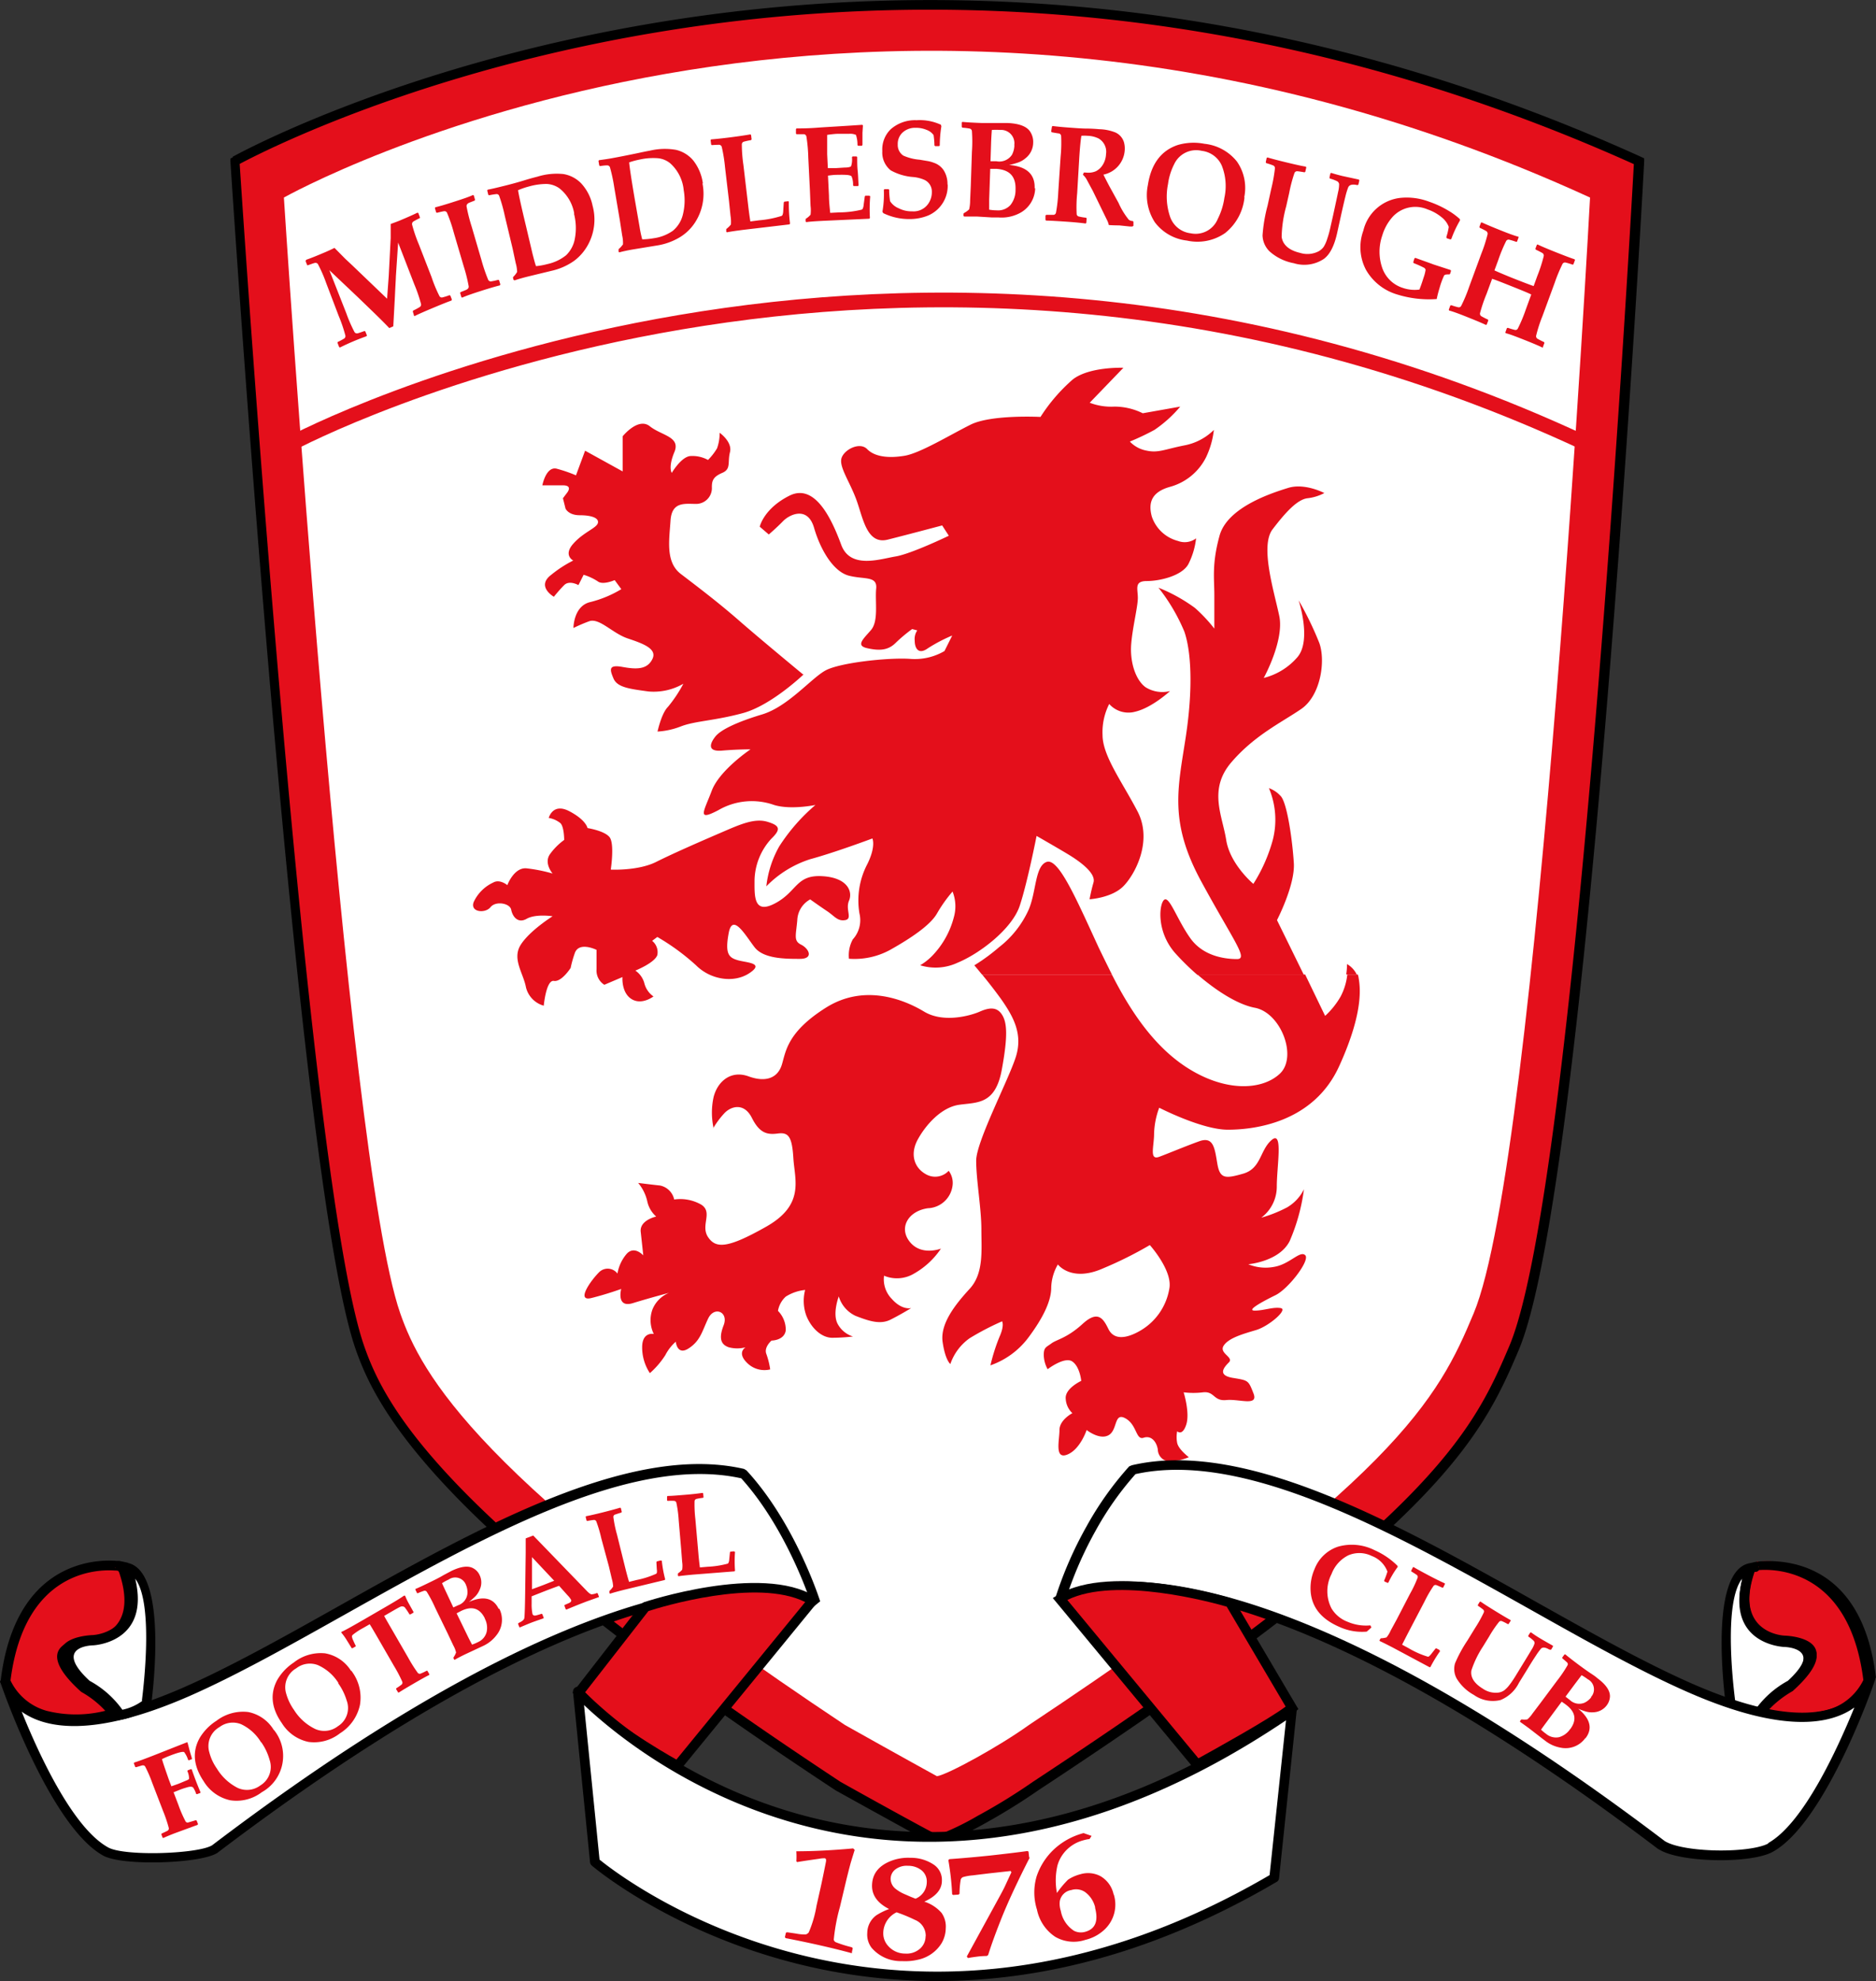 <svg xmlns="http://www.w3.org/2000/svg" viewBox="0 0 281.77 297.45"><rect x="0" y="0" width="281.77" height="297.45" fill="#333333" stroke="none"/><defs><style>.cls-1{fill:#e40f1b;}.cls-2{fill:#fff;}</style></defs><title>Middlesbrough </title><g id="Слой_2" data-name="Слой 2"><g id="Layer_1" data-name="Layer 1"><path class="cls-1" d="M35.26,24.2s94.56-52.74,210.94,0h0s-8.29,153.42-18.79,178.21c-5.79,13.66-12.43,26.67-71.83,65.77h0c-4.72,3.35-13.13,7.93-14.85,8.18h0s-5.79-3.14-14.86-8.18h0c-59.4-39.1-68.46-56.19-71.82-65.77C45.12,177,35.26,24.2,35.26,24.2Z"/><path class="cls-2" d="M42.64,29.66s87.94-49.58,196.18,0h0s-7.72,144.23-17.48,167.53C216,210,209.79,222.26,154.54,259h0c-4.38,3.16-12.21,7.46-13.81,7.69h0s-5.38-2.95-13.82-7.69h0c-55.24-36.76-63.66-52.82-66.8-61.83C51.81,173.32,42.64,29.66,42.64,29.66Z"/><path d="M34.91,23.56c.27-.15,94.88-52.91,211.59,0l.45.21,0,.49c0,.44-8.3,153.55-18.85,178.46-2.92,6.9-6.06,13.64-16,23.58S185.74,249.2,156,268.77h0a94.07,94.07,0,0,1-8.44,5.21c-3.05,1.68-5.77,3-6.73,3.1l-.46-.08s-4.62-2.5-14.85-8.18l0,0c-29.76-19.59-46.91-33.67-57-44.06s-13.37-17.22-15.07-22.08c-9-25.49-18.81-178-18.84-178.4l0-.47.41-.22Zm210.53,1.1C206.2,7,169.49,1.26,138.1,1.46,80.2,1.83,40.37,22.29,36,24.61c.6,9.2,10.1,153,18.72,177.56,1.65,4.71,4.72,11.29,14.73,21.54S96.62,248,126.25,267.54c7,3.92,13.31,7.35,14.59,8a40.59,40.59,0,0,0,6-2.9,88.31,88.31,0,0,0,8.3-5.11l0,0c29.65-19.51,46.12-32.51,55.9-42.32s12.79-16.36,15.66-23.12c10.11-23.88,18.17-167.89,18.7-177.46Z"/><path class="cls-1" d="M43.31,65.56c.26-.14,91.21-48.59,195.26,0l-.92,2c-103.06-48.11-193.07-.16-193.33,0l-1-2Z"/><path class="cls-1" d="M168.71,55.22s-5.06-.2-7.58,1.75a25.94,25.94,0,0,0-4.85,5.63s-7.39-.39-10.5,1.16-7.57,4.28-9.91,4.67-4.47.19-5.63-1-3.69.19-3.89,1.55,1.36,3.49,2.33,6.21,1.55,6.61,4.66,5.83,8.17-2.13,8.17-2.13l1,1.55s-5.64,2.72-8,3.11-6.8,1.94-8.16-1.75-3.89-9.32-7.77-7.38-4.47,4.66-4.47,4.66l1.36,1.17s1.17-1,2.14-2,3.69-2.33,4.66,1,2.91,6.6,5.25,7.19,4.27,0,4.08,1.94.39,4.86-.78,6.22-2.33,2.33-.58,2.72,3.1.38,4.27-.78A22.91,22.91,0,0,1,137,94.45l.77.2a2.3,2.3,0,0,0-.38,1.55c0,1.16.58,2.13,1.94,1.16a23.44,23.44,0,0,1,3.69-1.94l-1.16,2.33a8.83,8.83,0,0,1-5.25,1.17c-3.3-.2-10.49.58-12.63,1.75s-5.63,5.43-9.52,6.6-6.22,2.33-7,3.3-1.36,2.33,1,2.13,4.27-.19,4.27-.19-4.66,3.11-5.83,6.22-2.33,4.66,1,2.91a10,10,0,0,1,8.36-.78c2.53.78,6.22,0,6.22,0a28.21,28.21,0,0,0-5.44,6.22,15.7,15.7,0,0,0-1.94,6,16,16,0,0,1,6.6-4.08c3.7-1,9.33-3.11,9.33-3.11s.58,1.17-.78,3.89a11.74,11.74,0,0,0-1.16,7.38,4.28,4.28,0,0,1-1,3.88,5,5,0,0,0-.58,2.91,11.15,11.15,0,0,0,6.22-1.35c3.11-1.75,6-3.69,7-5.44a21.38,21.38,0,0,1,2.34-3.3,6,6,0,0,1,.19,3.88,13,13,0,0,1-3.11,5.63,8.78,8.78,0,0,1-1.94,1.56,7.81,7.81,0,0,0,5.63-.39c3.3-1.36,8.16-5.05,9.32-8.54s2.53-10.49,2.53-10.49,2.72,1.55,4.67,2.72,4.27,2.91,3.88,4.27-.59,2.52-.59,2.52,3.31-.19,5.06-1.94,4.47-6.8,2.14-11.26-5.25-8.35-5.25-11.46a9.36,9.36,0,0,1,1-4.66,3.86,3.86,0,0,0,3.89,1.16c2.52-.58,5.25-3.1,5.25-3.1a4.75,4.75,0,0,1-3.7-.59c-1.55-1.16-2.33-3.88-2.14-6.41s1-5.63,1-7-.58-2.52,1.36-2.52,5.25-.78,6.22-2.52a11.36,11.36,0,0,0,1.17-3.89,2.84,2.84,0,0,1-2.72.39A5.63,5.63,0,0,1,173,77.56c-.58-2.13,0-3.69,2.72-4.46a8.58,8.58,0,0,0,5.44-4.47,12.89,12.89,0,0,0,1.16-4.08,8.53,8.53,0,0,1-4.46,2.33c-2.92.58-3.89,1.16-5.64.78a4.6,4.6,0,0,1-2.52-1.36,38.06,38.06,0,0,0,3.69-1.75,19,19,0,0,0,3.88-3.5l-5.63,1a9.59,9.59,0,0,0-4.28-1,9,9,0,0,1-3.69-.58l5.06-5.25Z"/><path class="cls-1" d="M120.71,101.25s-4.85,4.66-9.13,5.82-7.19,1.17-9.32,2a11.53,11.53,0,0,1-3.5.77s.58-2.72,1.55-3.69a20.28,20.28,0,0,0,2.33-3.49,8.91,8.91,0,0,1-5.25,1.16c-2.72-.38-4.66-.58-5.24-1.94s-.78-2.13,1.36-1.74,3.69.38,4.47-1.17-1.36-2.33-3.69-3.11S90,92.7,88.46,93.29a25.05,25.05,0,0,0-2.33,1s0-3.3,2.52-3.89a16.88,16.88,0,0,0,4.67-1.94l-1-1.36s-1.75.78-2.52.2a8.15,8.15,0,0,0-2.14-1l-.78,1.55s-1.36-.78-2.14,0-1.55,1.75-1.55,1.75-2.72-1.55-.39-3.3a17.88,17.88,0,0,1,3.3-2.14s-1.55-.77,0-2.52,3.5-2.34,3.7-3.11-1-1.17-2.72-1.17-2.14-1-2.14-1l-.39-1.55.59-.78s1-1.16-.59-1.16H81.46S82,70,83.6,70.37a21.35,21.35,0,0,1,2.91,1l1.37-3.7,5.64,3.11V65.51S95.85,62.6,97.6,64s4.66,1.55,3.69,3.88S100.9,71,100.9,71s1.36-2.33,2.72-2.52a4.84,4.84,0,0,1,2.72.58,8.83,8.83,0,0,0,1.36-1.75,6.82,6.82,0,0,0,.39-2.33s1.94,1.36,1.55,2.91.2,2.53-1.16,3.11-1.56,1.17-1.56,2.14a2.37,2.37,0,0,1-2.33,2.52c-1.75,0-3.69-.39-3.88,2.52s-.78,6.22,1.55,8,5.63,4.27,8.75,7,9.7,8.16,9.7,8.16Z"/><path class="cls-1" d="M91.77,130.57s4.08.2,6.79-1.16,7.19-3.3,9.91-4.47,4.86-2.13,6.8-1.55,2,1.16.59,2.53a9.51,9.51,0,0,0-2.53,6.21c0,2.33-.19,5.25,3.11,3.49s3.11-4.27,7-4.07,4.66,2.33,4.08,3.68.58,2.73-.58,2.92-1.56-.58-2.73-1.36-2.52-1.75-2.52-1.75a3.71,3.71,0,0,0-1.94,3.11c-.2,2.33-.59,3.11.58,3.69s1.94,2.13-.2,2.13-5.44,0-6.79-1.74-3.31-5.25-3.89-2.14,0,3.69,1.36,4.08,4.08.39,1.75,1.94-5.83,1-8-1.16a33.75,33.75,0,0,0-5.83-4.27l-.78.58a2.19,2.19,0,0,1,.78,2.13c-.38,1.17-3.3,2.34-3.3,2.34a3.33,3.33,0,0,1,1.36,1.94,3.42,3.42,0,0,0,1.36,1.94s-1.75,1.36-3.3.39-1.36-3.3-1.36-3.3l-2.72,1.16a2.52,2.52,0,0,1-1.17-2.33v-2.91s-2.72-1.36-3.3.58a16.94,16.94,0,0,0-.59,2.13s-1.36,2.14-2.52,1.95S81.67,151,81.67,151A3.8,3.8,0,0,1,79,148.25c-.39-2.14-2.14-4.28-.78-6.41S83,137.57,83,137.57s-2.53-.39-3.89.38-2.14-.38-2.33-1.36-2.33-1.36-3.11-.38-3.11.77-2.52-.78a6,6,0,0,1,2.91-2.91c1-.59,2.14.38,2.14.38s1-2.72,2.91-2.52a23.06,23.06,0,0,1,3.89.78s-1.36-1.56-.39-2.92a9.45,9.45,0,0,1,2.13-2.13s0-2-.58-2.53a3.78,3.78,0,0,0-1.74-.77s.58-2.33,3.11-1,2.71,2.52,2.71,2.52,2.53.39,3.31,1.36.19,4.85.19,4.85Z"/><path class="cls-1" d="M107.11,169.42a12.81,12.81,0,0,1,1.75-2.34c1-1,2.91-1.55,4.08.78s2.33,2.53,3.89,2.33,2.13.39,2.33,3.69,1.75,7-4.08,10.3-7.58,3.3-8.74,1.55.78-3.69-1-4.85a6.34,6.34,0,0,0-4.08-.78A2.72,2.72,0,0,0,99.14,178c-1.74-.19-3.29-.39-3.29-.39a6.53,6.53,0,0,1,1.36,2.72,4.21,4.21,0,0,0,1.35,2.33S96,183.2,96.24,185l.38,3.49s-1.36-1.54-2.53-.19a6.13,6.13,0,0,0-1.35,2.92A1.83,1.83,0,0,0,90,191c-1.36,1.36-3.5,4.47-1.17,3.89s4.47-1.36,4.47-1.36-.78,2.91,1.75,2.13,5.44-1.55,5.44-1.55A4.53,4.53,0,0,0,98,196.6a4.66,4.66,0,0,0,.2,3.69s-1.75-.39-1.75,2a7,7,0,0,0,1.16,3.88,12.73,12.73,0,0,0,2.33-2.72,6.79,6.79,0,0,1,1.56-2s.19,2.14,1.94,1,2-2.53,2.92-4.47,3.11-1,2.33,1-.39,2.92.78,3.31a5,5,0,0,0,2.52,0s-1.36.77.2,2.32a3.68,3.68,0,0,0,3.49,1,11.8,11.8,0,0,0-.58-2.33c-.39-1,.78-2,.78-2s1.94,0,2.14-1.55a4.06,4.06,0,0,0-1.17-2.91,3.75,3.75,0,0,1,1.17-2.14,6.71,6.71,0,0,1,2.91-1,6.48,6.48,0,0,0,.19,3.89c.78,1.93,2.33,3.29,3.89,3.29a29.26,29.26,0,0,0,3.11-.19,3.92,3.92,0,0,1-2.33-1.94c-.78-1.55.19-4.08.19-4.08a4.73,4.73,0,0,0,2.52,2.92c2,.77,3.69,1.35,5.25.57s3.11-1.74,3.11-1.74-1.36.38-2.91-1.37a4.2,4.2,0,0,1-1.17-3.49,5,5,0,0,0,4.28-.19,12,12,0,0,0,4.27-3.88s-2.92,1.16-4.67-1-.19-4.67,2.72-5.06a3.88,3.88,0,0,0,3.7-3.49,3,3,0,0,0-.59-2.13,2.78,2.78,0,0,1-3.3.58c-1.94-1-2.52-3.11-1.36-5.25s3.5-4.85,6.22-5.24,5.44,0,6.41-5.24.78-7.19,0-8.35-1.94-1-3.3-.4-5.44,1.76-8.36,0-8.93-4.27-14.77-.58-6,6.61-6.6,8.55-2.33,2.72-5,1.75-4.66.78-5.25,3.11a10.88,10.88,0,0,0,0,4.66Z"/><path class="cls-1" d="M147.49,146.3c.83,1,2,2.49,3,3.89,1.74,2.52,3.11,5.05,2.13,8.35s-6,12.82-6,15.73.78,7.18.78,10.29.39,6.61-1.75,8.94-4.47,5.24-4.07,8,1.16,3.3,1.16,3.3a7.86,7.86,0,0,1,2.91-3.88,40.43,40.43,0,0,1,4.86-2.53s.39.59-.39,2.33a28.36,28.36,0,0,0-1.36,4.28,12.09,12.09,0,0,0,5.63-4.08c2.34-3.11,3.5-5.63,3.5-7.58a7.29,7.29,0,0,1,1-3.49s2,2.72,6.81.58a58,58,0,0,0,7-3.49s3.5,3.88,2.92,6.6a9,9,0,0,1-4.28,6.21c-2.33,1.37-4.08,1.37-4.85-.19s-1.56-2.91-3.89-.78-3.89,2.34-4.67,2.92-1.16.58-1.16,1.74a4.65,4.65,0,0,0,.58,2.14s2.53-1.94,3.69-1.17,1.36,2.92,1.36,2.92-2.52,1.16-2.33,2.72a3.19,3.19,0,0,0,1,2.13s-1.94,1-1.94,2.53-.78,4.46,1.17,3.69,2.91-3.69,2.91-3.69,1.94,1.55,3.31.77.77-3.49,2.52-2.52,1.55,3.3,2.72,2.91,1.94.59,2.14,1.75a1.84,1.84,0,0,0,2.33,1.75,7.8,7.8,0,0,0,2.33-.58s-1.55-1.16-1.75-2.14a4.49,4.49,0,0,1,0-1.75s.78.78,1.36-1-.39-4.85-.39-4.85a12,12,0,0,0,2.92,0c1.74-.19,1.55,1.36,3.49,1.16s4.86,1,4.08-1-.78-1.94-3.11-2.33-1.36-1.55-.58-2.33-1.55-1.36-.78-2.52,2.92-1.75,4.86-2.33,4.86-3.11,3.69-3.3-2.52.38-3.88.38,1.16-1.36,3.11-2.32,5.24-5.25,4.46-6-2.33,1.36-4.66,1.75a6.81,6.81,0,0,1-3.89-.39s4.67-.39,6.22-3.49a28.86,28.86,0,0,0,2.14-7.77,6.47,6.47,0,0,1-2.53,2.72,20.25,20.25,0,0,1-3.88,1.55,5.82,5.82,0,0,0,2.33-4.66c0-3.11,1-8.54-.78-7s-1.55,4.27-4.27,5.05-3.5.78-3.89-1.55-.58-4.08-2.72-3.31-4.47,1.76-6,2.33-.77-1.55-.77-3.49a12.11,12.11,0,0,1,.77-3.88s6.41,3.3,10.3,3.3,12.83-1,16.72-9.52,3.1-12.23,2.91-13.4a1.66,1.66,0,0,0-.11-.38h-1.57a9.22,9.22,0,0,1-1,3.3,12.11,12.11,0,0,1-2.33,2.91l-3-6.21H179.85c2.74,2.36,6,4.51,8.67,5,3.89.78,6.41,7.39,3.69,9.91S183.86,164,178,160.11c-4.71-3.14-8.15-8.18-11-13.79h-19.5Z"/><path class="cls-1" d="M167,146.3q-1-2-2-4.07c-3.31-7.19-6-13.41-7.78-12.82s-1.55,4.46-2.72,7.18a14.85,14.85,0,0,1-4.46,5.64,28.5,28.5,0,0,1-3.7,2.71s.47.54,1.13,1.36Z"/><path class="cls-1" d="M195.8,146.3l-4-8.15s2.73-5.25,2.53-8.55-1-9.13-2-10.1a4.24,4.24,0,0,0-1.74-1.16,12.19,12.19,0,0,1,.58,7.77,24.17,24.17,0,0,1-2.92,6.6s-3.5-2.92-4.08-6.6-2.72-7.58.78-11.66,7.58-6,10.49-8,3.69-7.18,2.72-9.9a48.94,48.94,0,0,0-3.11-6.41s2,6-.19,8.54a9.82,9.82,0,0,1-5.05,3.11s3.11-5.63,2.33-9.32-2.92-10.49-1-13,3.69-4.47,5.24-4.66a7.1,7.1,0,0,0,2.53-.78s-2.92-1.55-5.44-.77-9.13,2.91-10.3,7.18-.78,6.41-.78,8.94v5a23.35,23.35,0,0,0-2.91-3.1A24.77,24.77,0,0,0,174,88.24a28,28,0,0,1,3.89,6.6c1,2.91,1.35,8.35.19,15.93s-2.52,12.62,2.33,21.55S187.55,144,185.8,144s-5.05-.39-7-3.11-3.1-6.22-3.88-5.83-1.36,4.66,1.55,8a36.7,36.7,0,0,0,3.37,3.31h16Z"/><path class="cls-1" d="M203.77,146.3a3.67,3.67,0,0,0-1.45-1.55,10.85,10.85,0,0,1-.12,1.55Z"/><path class="cls-1" d="M138.59,88.82l3.11-1-1.17-1.75-3.88.19a3.89,3.89,0,0,0,.39,1.56,2.37,2.37,0,0,0,1.55,1Z"/><path class="cls-1" d="M148.5,70.17a2.38,2.38,0,0,0,2.33.78,18.1,18.1,0,0,0,3.3-1.55,1.92,1.92,0,0,0-2.33-.58c-1.55.58-3.3,1.35-3.3,1.35Z"/><path class="cls-1" d="M18.4,235.44S3.59,233.05,1.32,253v-.32C5.14,261,16.21,258,17.64,257.56v0l-.16.08.1-.18A14.4,14.4,0,0,0,13,253.62l.17.16C5.8,247.12,14,247,14,247h0s8.77-.3,5.14-10.87h0l.3.08a5,5,0,0,0-1.31-.74Zm-.12.08c-.06-.5.15.44,0,0,.1.45-.11-.49,0,0Z"/><path d="M17.27,235.81c-2.49-.19-13.61-.1-15.69,16.51A8.56,8.56,0,0,0,7,256.87a18.13,18.13,0,0,0,8.81,0c-.24-.26-.52-.55-.85-.85h0a14.63,14.63,0,0,0-2.77-2l0,0c-8.77-7.89,1.2-8.08,1.22-8.08h0s7.72-.27,4.49-9.83l-.13-.24a1.52,1.52,0,0,0-.51-.06ZM.1,252.36c2.2-18.34,14.81-18.22,17.41-18h.22a1.15,1.15,0,0,1,.22,0,2.91,2.91,0,0,0,.41.27h0a6,6,0,0,1,1,.6l-.16.3.11,0C23.2,247,13.58,247.4,13.46,247.4h0c-.11,0-6.11.15-.51,5.32a17.28,17.28,0,0,1,3,2.18h0a13.32,13.32,0,0,1,1.67,1.85l.13.17.46.61-.79.39-.16.09,0,0c-1.1.32-6.12,1.65-10.64.3A10,10,0,0,1,.14,252.7H.06v-.32Zm17.25-17h0l-.09,0h0l.08,0Zm0,0h0l-.09,0h0l.09,0Zm0,0v0h-.05l0,.05.09,0Z"/><path class="cls-2" d="M.94,252.9S8.12,273.73,15.88,278c2.71,1.49,14.08,1.08,16.36-.36h0c67.89-51.52,90.32-37,90.32-37s-3.64-11.52-10.92-19.39h0C88,215.81,52.85,243.09,28,254S.72,252.18.72,252.18l.22.72Z"/><path d="M1.64,252.69l0,.08c1,2.42,5.73,9.47,26,.56,7.09-3.12,15.07-7.59,23.38-12.26,20.76-11.65,43.6-24.47,60.73-20.52l.37.22c7.39,8,11.06,19.63,11.07,19.66l-1.07.86c-.07,0-22-14.29-89.5,36.93l0,0c-1.28.81-5,1.32-8.67,1.4-3.48.08-7-.22-8.43-1-8-4.4-15.26-25.44-15.28-25.5v0l0,0a5.62,5.62,0,0,1-.23-.76L1.41,252l.23.73ZM3.26,257c2.52,6.26,7.63,17.45,13,20.39,1.2.66,4.43.91,7.7.84,3.44-.08,6.86-.51,7.91-1.18,58.07-44.06,83.21-39.95,89.46-37.71-1.24-3.36-4.59-11.39-10-17.38-16.56-3.66-39,8.95-59.47,20.42-8.33,4.67-16.32,9.17-23.51,12.32C13.91,261,6.77,259.5,3.26,257Z"/><path class="cls-1" d="M263.74,234.51s14.85-2.52,17.12,17.43v-.33c-3.81,8.34-14.89,5.32-16.32,4.89v0l.16.08-.09-.18a14.16,14.16,0,0,1,4.55-3.86l-.17.16c7.4-6.65-.76-6.8-.76-6.8h0s-8.76-.31-5.14-10.88h0l-.3.08a3,3,0,0,1,1.24-.62Zm.17,0c.06-.5-.15.44,0,0-.1.44.11-.5,0,0Z"/><path class="cls-2" d="M260,256.41s-2.88-19.77,2.87-21h0C259.24,246,268,246.31,268,246.31h0s8.17.16.76,6.8l.17-.15a12.59,12.59,0,0,0-5,4.58h0a8.18,8.18,0,0,1-4-1.79l.08.66Z"/><path d="M259.28,256.52c0-.07-3-20.45,3.44-21.8l1.26-.27-.42,1.22c-3.31,9.64,4.45,9.91,4.46,9.91h0s10,.19,1.22,8.08l0,0a11.75,11.75,0,0,0-4.65,4.21l-.24.54-.57-.12a9.76,9.76,0,0,1-4.15-1.79l-.34,0Zm2.34-19.43c-2.64,3.46-1.43,14.95-1,18.29a7.82,7.82,0,0,0,3,1.34,14.6,14.6,0,0,1,4.92-4.36c5.61-5.17-.4-5.32-.51-5.32h0c-.11,0-8.64-.35-6.36-9.95Z"/><path d="M264,234.46c2.6-.22,15.55-1,17.75,17.36l-.37.48v.32h-.07a10,10,0,0,1-6.47,5.57c-4.52,1.35-9.54,0-10.65-.3l0,0-.17-.08-.78-.4.46-.61.12-.17a13,13,0,0,1,1.68-1.85,17.28,17.28,0,0,1,3-2.18c5.6-5.17-.41-5.32-.52-5.32h0c-.11,0-9.73-.39-5.8-11.85v0l.45-.32a3.47,3.47,0,0,1,.65-.43c0-.05.36-.07.41-.11s.11,0,.19,0l.13-.06Zm15.87,17.79c-2.08-16.59-13.18-16.7-15.68-16.51a.65.65,0,0,1-.6.27l-.06,0c-3.23,9.56,4.48,9.82,4.5,9.82h0s10,.19,1.22,8.08l0,0a15.58,15.58,0,0,0-2.77,2c-.33.3-.61.59-.85.85a18.13,18.13,0,0,0,8.81,0,8.59,8.59,0,0,0,5.45-4.55Zm-15.79-17v0l.1,0-.05-.06Zm0,0h0l.11,0h0l-.1,0Zm0,0h0l.08,0h0l-.09,0Zm-.31-1,.15,0-.15,0Zm0,0h0Z"/><path class="cls-2" d="M280.83,252.31s-7.17,20.82-14.93,25.09c-3.07,1.69-13.39,1.53-16.36-.36-67.89-51.52-90.32-37-90.32-37a53.8,53.8,0,0,1,10.92-19.39c23.64-5.45,58.79,21.82,83.65,32.73s27.28-1.82,27.28-1.82l-.24.73Z"/><path d="M281.52,252.54c0,.07-7.26,21.1-15.27,25.51-1.66.91-5.2,1.32-8.67,1.24s-6.85-.62-8.43-1.63l-.05,0c-67.49-51.22-89.44-37-89.5-36.93l-1.08-.84a57.58,57.58,0,0,1,4.68-10.72,48.36,48.36,0,0,1,6.4-9L170,220c17.13-4,40,8.86,60.73,20.52,8.31,4.66,16.29,9.14,23.37,12.25,20.31,8.92,25.05,1.86,26-.56l0-.07h0l.23-.72,1.41.36a3.94,3.94,0,0,1-.23.77v0Zm-16,24.22c5.33-2.94,10.44-14.13,13-20.39-3.5,2.53-10.64,4-25-2.3-7.18-3.15-15.18-7.64-23.51-12.32-20.44-11.47-42.9-24.08-59.46-20.42a46.58,46.58,0,0,0-6,8.51,56.48,56.48,0,0,0-4,8.87c6.2-2.22,31.32-6.41,89.48,37.71,1.36.86,4.49,1.34,7.68,1.41s6.5-.28,7.94-1.07Z"/><path class="cls-1" d="M101.77,265.13s-11-6-14.85-11h0l10-12.88s17.32-5.78,25.11-.94l.07-.08-20.36,24.89Z"/><path d="M101.42,265.77s-11.15-6.06-15.08-11.19l-.34-.44.35-.45,10-12.88.34-.24s17.65-5.89,25.73-.87l-.33.53.58.48-20.36,24.88-.39.48-.53-.3ZM87.85,254.13c3.48,4.14,11.59,8.85,13.74,10.06l19.35-23.65c-7.29-3.65-21.66.74-23.55,1.35l-9.54,12.24Z"/><path class="cls-2" d="M86.79,254s43,47.07,107.25,2.82h0l-2.66,25.12h0c-58.79,34.56-102-2.39-102-2.39L86.79,254Z"/><path d="M87.32,253.5c.13.13,42.58,46.61,106.3,2.72a.74.74,0,0,1,1,.18.82.82,0,0,1,.13.5h0L192.11,282a.7.7,0,0,1-.39.57C132.49,317.37,89,280.21,88.89,280.11a.75.75,0,0,1-.27-.54l-2.55-25.5a.72.72,0,0,1,1.25-.57Zm105.83,4.8C135.9,296.8,95.71,263.56,87.72,256l2.33,23.21c3.37,2.75,44.82,34.92,100.64,2.33l2.46-23.2Z"/><path class="cls-1" d="M179.86,265s12.28-6.7,14.22-8.55h0l-9.31-15.77s-17.76-5.42-25.55-.59h0L179.86,265Z"/><path d="M180,264c2.2-1.21,10.63-5.88,13.1-7.77l-8.85-15c-2.14-.62-16.67-4.62-23.94-1L180,264ZM194.58,257c-2,1.91-14.33,8.64-14.37,8.66l-.52.29-.39-.46-20.64-24.91-.53-.64.71-.44c8.07-5,26.09.49,26.15.51l.41.32,9.31,15.78.3.49-.43.4Z"/><path class="cls-2" d="M21.91,256.36s2.88-19.77-2.86-21h0c3.63,10.58-5.14,10.88-5.14,10.88h0s-8.16.16-.75,6.8l-.17-.15a12.59,12.59,0,0,1,5,4.58h0a8.07,8.07,0,0,0,4-1.79l-.09.66Z"/><path d="M21.31,255.34c.42-3.35,1.63-14.84-1-18.3,2.29,9.61-6.24,10-6.35,10h0c-.11,0-6.11.14-.51,5.32a14.57,14.57,0,0,1,4.93,4.35,7.79,7.79,0,0,0,3-1.33ZM19.2,234.67c6.41,1.35,3.45,21.74,3.44,21.8l-.35-.05a9.57,9.57,0,0,1-4.14,1.79l-.57.12-.24-.54a11.94,11.94,0,0,0-4.65-4.21l0,0c-8.78-7.88,1.19-8.07,1.22-8.08h0s7.78-.27,4.47-9.91l-.42-1.22,1.26.27Z"/><path class="cls-1" d="M67.86,45l-.06.13c-.6.21-1.52.58-2.76,1.1s-2.18.93-2.73,1.21l-.11,0L62,46.76l.06-.13a9.33,9.33,0,0,0,1-.54.43.43,0,0,0,.17-.47,22.16,22.16,0,0,0-1-2.92l-2.43-6.28-.34,5.08c0,.28-.07,1.31-.15,3.08L59.07,49l-.6.26c-.61-.64-1.4-1.43-2.38-2.38l-2.32-2.24-4.3-4.07L52,47a22.15,22.15,0,0,0,1.23,2.83.42.42,0,0,0,.44.22c.1,0,.46-.13,1.08-.35l.12.06.25.63L55,50.5c-.7.25-1.34.5-1.93.75s-1.36.6-2,.92l-.13-.05-.24-.63,0-.13a11.27,11.27,0,0,0,1-.53.45.45,0,0,0,.17-.47,22.12,22.12,0,0,0-1-2.93L49,42.52a21.36,21.36,0,0,0-1.23-2.83.42.42,0,0,0-.43-.22c-.1,0-.46.13-1.08.35l-.12,0-.25-.63L46,39c.63-.22,1.42-.53,2.36-.93.73-.3,1.36-.59,1.88-.85l1.61,1.63,1.07,1,5.22,5,.25-3.46.29-5.64c0-.66,0-1.37,0-2.12.68-.25,1.14-.42,1.37-.52,1.17-.49,2.05-.88,2.65-1.18l.13.05.24.64,0,.12a11.27,11.27,0,0,0-1,.53.46.46,0,0,0-.17.47,22.12,22.12,0,0,0,1,2.93l1.91,4.91A20.74,20.74,0,0,0,66,44.45a.39.39,0,0,0,.43.21,8.36,8.36,0,0,0,1.08-.34l.13.06.24.62Zm7.28-2.28-.06.13c-.62.15-1.58.43-2.86.84s-2.21.73-2.81,1l-.11-.07-.19-.64.07-.12c.61-.24,1-.39,1-.44a.43.43,0,0,0,.21-.46,23.49,23.49,0,0,0-.75-3l-1.49-5.06a22.61,22.61,0,0,0-1-2.93.41.41,0,0,0-.41-.26q-.15,0-1.11.24l-.12-.06-.19-.65.07-.12q.9-.21,2.85-.84c1.29-.41,2.23-.73,2.8-1l.12.06.19.65-.06.13c-.62.24-1,.38-1,.43a.46.46,0,0,0-.21.46,24.64,24.64,0,0,0,.76,3l1.48,5.06a25.05,25.05,0,0,0,1,2.93.43.43,0,0,0,.42.25,8.44,8.44,0,0,0,1.1-.24l.12.06.19.64ZM89,30.87a7.9,7.9,0,0,1-.75,6,7.4,7.4,0,0,1-2,2.28,9.43,9.43,0,0,1-3.45,1.52l-3.3.8c-.9.22-1.64.43-2.21.63L77.12,42l-.06-.27,0-.13a3.51,3.51,0,0,0,.61-.77,5.2,5.2,0,0,0-.21-1.32L77,37.35l-1.18-4.93a23.37,23.37,0,0,0-.84-3,.4.4,0,0,0-.4-.28,10.88,10.88,0,0,0-1.12.18l-.12-.07-.16-.66.07-.11c.67-.13,1.3-.28,1.9-.43Q77.32,27.53,79,27q.87-.26,1.74-.48a9.74,9.74,0,0,1,3.86-.39,4.79,4.79,0,0,1,2.69,1.4A7,7,0,0,1,89,30.87Zm-2.75,1.21A6.14,6.14,0,0,0,84,28.26a3.6,3.6,0,0,0-1.89-.64,9.77,9.77,0,0,0-2.67.38,11.14,11.14,0,0,0-1.63.56c.11.74.5,2.51,1.17,5.29l1,4.24c.24.94.41,1.57.53,1.87a10.25,10.25,0,0,0,1.71-.31,6.77,6.77,0,0,0,2.8-1.32,4.54,4.54,0,0,0,1.33-2.55,8.51,8.51,0,0,0-.14-3.7Zm19.26-4.54a7.9,7.9,0,0,1-1.16,5.93,7.16,7.16,0,0,1-2.19,2.12,9.5,9.5,0,0,1-3.55,1.28l-3.35.55c-.91.15-1.65.31-2.24.47l-.11-.08,0-.28,0-.12a3.82,3.82,0,0,0,.66-.72,5.06,5.06,0,0,0-.12-1.33l-.34-2.22-.85-5a24.39,24.39,0,0,0-.64-3,.44.44,0,0,0-.38-.31c-.1,0-.48,0-1.13.11L90,24.83l-.11-.67.08-.11c.67-.09,1.31-.18,1.92-.29,1.47-.27,2.79-.54,4-.79.59-.13,1.17-.25,1.77-.36a9.71,9.71,0,0,1,3.87-.11,4.81,4.81,0,0,1,2.6,1.6,7.11,7.11,0,0,1,1.44,3.44Zm-2.82,1a6.19,6.19,0,0,0-2-4,3.42,3.42,0,0,0-1.84-.78,9.27,9.27,0,0,0-2.69.18,11.85,11.85,0,0,0-1.66.44c.06.75.33,2.53.81,5.36l.75,4.3a17.43,17.43,0,0,0,.4,1.9,11.39,11.39,0,0,0,1.73-.17,6.54,6.54,0,0,0,2.87-1.12,4.52,4.52,0,0,0,1.51-2.45,8.74,8.74,0,0,0,.11-3.7Zm15.79,1.72a24.83,24.83,0,0,0,.18,3.31l-.08.12-6.94.82c-1.16.15-2,.27-2.44.37l-.12-.08,0-.28,0-.13a3.87,3.87,0,0,0,.7-.68,5.65,5.65,0,0,0-.06-1.33l-.23-2.24-.59-5a23.53,23.53,0,0,0-.49-3.07.44.44,0,0,0-.37-.33c-.1,0-.48,0-1.13.05l-.1-.09-.08-.67.08-.1c.66-.05,1.63-.15,2.89-.31s2.3-.32,3-.44l.11.08.08.68-.09.1a9.35,9.35,0,0,0-1.1.24.43.43,0,0,0-.28.41,22.17,22.17,0,0,0,.24,3.1l.7,5.94c.1.87.21,1.71.34,2.52l1.3-.17a15.3,15.3,0,0,0,3.39-.66.38.38,0,0,0,.14-.14,1.82,1.82,0,0,0,.11-.61l.08-1.27.08-.12.59-.07.11.08Zm12.23-.85a22.43,22.43,0,0,0-.05,3.32l-.09.11-7,.32c-1.17.06-2,.12-2.46.19l-.11-.09V33l0-.13a3.08,3.08,0,0,0,.74-.63,5.24,5.24,0,0,0,0-1.33l-.09-2.25-.25-5.06a23.16,23.16,0,0,0-.28-3.1.45.45,0,0,0-.34-.35c-.11,0-.48,0-1.14,0l-.09-.09,0-.68.09-.1c.65,0,1.65,0,3-.1s3.49-.21,6.86-.44l.11.08-.07,1.11c0,.36,0,.66,0,.91l0,.93-.09.12-.56,0-.1-.1a4.55,4.55,0,0,0-.23-1.54,2.17,2.17,0,0,0-1-.16c-.62,0-1.17,0-1.64,0s-1.11.08-1.68.16c0,.7,0,1.68,0,2.92l.1,2.07c.51,0,.92,0,1.23,0l1.26-.08c.59,0,.92-.1,1-.2a3.23,3.23,0,0,0,.13-1.36l.09-.11.6,0,.1.09c0,.75,0,1.43.07,2.05s.08,1.41.14,2.21l-.09.1-.64,0-.1-.1a3.33,3.33,0,0,0-.22-1.35c-.11-.14-.42-.22-1-.24s-.8,0-1.24,0-.91.07-1.31.12l.15,3.06c0,.87.11,1.72.18,2.53l1.31-.07a14.8,14.8,0,0,0,3.42-.41.32.32,0,0,0,.15-.13,1.66,1.66,0,0,0,.15-.61l.17-1.25.09-.11.59,0,.11.09Zm11.63-1.69a4.85,4.85,0,0,1-2.89,4.62,7.29,7.29,0,0,1-2.79.55,8.83,8.83,0,0,1-4-.89l-.12-.22a15.29,15.29,0,0,0,.21-3.28l.1-.1h.61l.09.1v.23a11,11,0,0,0,.14,1.48A2.79,2.79,0,0,0,135,31.28a4.19,4.19,0,0,0,2,.45,2.68,2.68,0,0,0,2.6-1.43,3,3,0,0,0,.36-1.48A1.92,1.92,0,0,0,138.83,27a5.37,5.37,0,0,0-1.66-.42,8.13,8.13,0,0,1-3.38-1,3.41,3.41,0,0,1-1.27-2.89,4.22,4.22,0,0,1,1.27-3.29,5.53,5.53,0,0,1,3.88-1.35,7.52,7.52,0,0,1,3.65.68l.07.24a18.7,18.7,0,0,0-.24,2.87l-.1.1h-.6l-.1-.1a11.44,11.44,0,0,0-.13-1.56,2.23,2.23,0,0,0-1.05-.78,4.07,4.07,0,0,0-1.65-.31,2.77,2.77,0,0,0-2,.75,2.32,2.32,0,0,0-.68,1.74,1.91,1.91,0,0,0,.83,1.68,7.48,7.48,0,0,0,2.46.62l1.13.19a4.75,4.75,0,0,1,1,.27,2.85,2.85,0,0,1,1.48,1.13,3.83,3.83,0,0,1,.57,2.11Zm13.14.54A4.32,4.32,0,0,1,153,32.08a5.84,5.84,0,0,1-3,.57l-1,0-2.29-.14c-.82,0-1.45,0-1.9,0l-.1-.11v-.28l.06-.12a3.6,3.6,0,0,0,.79-.56,5.62,5.62,0,0,0,.15-1.33l.1-2.24.17-5.08a21.74,21.74,0,0,0,0-3.1.43.43,0,0,0-.31-.38,9.58,9.58,0,0,0-1.12-.14l-.1-.1,0-.68.1-.09c.57.06,1.54.12,2.94.17.88,0,1.68,0,2.39,0,.56,0,1,0,1.43,0,1.79.07,3,.53,3.48,1.4a2.75,2.75,0,0,1,.39,1.56,3,3,0,0,1-1.15,2.33,3.54,3.54,0,0,1-1.08.63,10.38,10.38,0,0,1-1.39.38q3.95.33,3.84,3.5Zm-3.14-6.46a2,2,0,0,0-2.13-2.29,9.3,9.3,0,0,0-1.24,0c-.05.7-.09,1.34-.11,1.94l-.09,2.76c.15,0,.44,0,.88,0A2.27,2.27,0,0,0,152,23.23a3.28,3.28,0,0,0,.36-1.42Zm.19,6.67c.07-2-.91-3-2.92-3.12h-.88L148.57,30c0,.5,0,1,0,1.48a6.67,6.67,0,0,0,1.1.1,2.51,2.51,0,0,0,2.1-.8,3.59,3.59,0,0,0,.76-2.29Zm17.67,5.44-.11.1-.36,0-1.64-.17c-.32,0-.84,0-1.55-.05a3.16,3.16,0,0,0-.31-.83l-2.1-4.31-.95-1.76a2.76,2.76,0,0,0-.53-.65l.13-.33.32,0a2.92,2.92,0,0,0,1.5-.2,2.57,2.57,0,0,0,1-.91,3.25,3.25,0,0,0,.52-1.64A2.3,2.3,0,0,0,165,20.79a4,4,0,0,0-1.66-.4,5.61,5.61,0,0,0-.92,0c-.11.65-.22,1.76-.32,3.33L161.79,29a21.19,21.19,0,0,0-.08,3.11.41.41,0,0,0,.3.39,8,8,0,0,0,1.12.19l.08.1-.05.67-.09.1c-.63-.09-1.62-.19-2.95-.28s-2.36-.15-3-.16l-.09-.09,0-.68.11-.09c.65,0,1,0,1.13,0a.43.43,0,0,0,.34-.35,22.6,22.6,0,0,0,.34-3.09l.35-5.28a21.19,21.19,0,0,0,.08-3.11.44.44,0,0,0-.3-.39q-.13,0-1.11-.18l-.09-.11L158,19l.1-.08c.62.08,1.6.18,2.94.27.79.06,1.42.1,1.9.11,1,0,1.7.06,2.17.1a7,7,0,0,1,2.42.49,2.34,2.34,0,0,1,1.3,1.52,3.55,3.55,0,0,1,.1,1.17,4,4,0,0,1-3.2,3.64c.29.58.59,1.17.91,1.77L168,30.46A11.07,11.07,0,0,0,169.55,33a1.09,1.09,0,0,0,.6.19l.09.11,0,.64Zm16.72-4.3A7.82,7.82,0,0,1,184,35a7.3,7.3,0,0,1-5.73,1.12,7,7,0,0,1-4.81-2.74,7.48,7.48,0,0,1-1.05-5.61c.49-3.17,2-5.17,4.49-6a8.46,8.46,0,0,1,4-.18,7.19,7.19,0,0,1,4.88,2.66,6.91,6.91,0,0,1,1.1,5.37Zm-3,0a8.28,8.28,0,0,0-.41-4.74,3.76,3.76,0,0,0-3-2.22,3.64,3.64,0,0,0-4.15,2,9.27,9.27,0,0,0-.93,3,9.38,9.38,0,0,0,.35,5,3.73,3.73,0,0,0,3.07,2.38,3.59,3.59,0,0,0,4.06-2.17,10.2,10.2,0,0,0,1-3.23ZM204,27.73l-.11.07c-.74-.18-1.2-.07-1.39.32a11.07,11.07,0,0,0-.44,1.45c-.14.56-.33,1.38-.57,2.44l-.66,3c-.43,1.93-1.1,3.22-2,3.87a5.3,5.3,0,0,1-4.5.64,7.52,7.52,0,0,1-3.64-1.77,3.5,3.5,0,0,1-1.06-2.41,23.55,23.55,0,0,1,.76-4.48l.55-2.52a23.79,23.79,0,0,0,.55-3.05.44.44,0,0,0-.24-.44,9.29,9.29,0,0,0-1.07-.36l-.07-.12.14-.66.12-.07c.59.18,1.55.43,2.87.75s2.31.54,2.89.63l.07.12-.15.66-.11.07c-.65-.11-1-.16-1.12-.16a.42.42,0,0,0-.4.28,22.1,22.1,0,0,0-.79,3l-.45,2a18.55,18.55,0,0,0-.68,4.59c.18,1.19,1.11,2,2.77,2.39a3.7,3.7,0,0,0,2.75-.22,2.39,2.39,0,0,0,.78-.67,5,5,0,0,0,.54-1.2,14.59,14.59,0,0,0,.45-1.6l.45-2c.37-1.7.62-2.87.75-3.5a4.66,4.66,0,0,0,.14-1.16.63.63,0,0,0-.26-.39,5.52,5.52,0,0,0-1.12-.42l-.07-.12.14-.66.12-.07c.54.17,1.09.32,1.66.46l2.5.54.07.12-.15.66Zm13.81,13.4-.12.07c-.41,0-.67,0-.79.17a11.59,11.59,0,0,0-.69,1.9,15.6,15.6,0,0,0-.42,1.63,16.11,16.11,0,0,1-5.92-.68,8,8,0,0,1-4.7-3.7,7.26,7.26,0,0,1-.4-5.89,6.45,6.45,0,0,1,5.48-4.91,9.51,9.51,0,0,1,4.42.57,15.07,15.07,0,0,1,2.86,1.33,10,10,0,0,1,1.75,1.29l0,.2a16.82,16.82,0,0,0-1.3,2.78l-.13.06-.55-.18-.06-.13c0-.12.11-.37.2-.76s.14-.66.16-.82a3.35,3.35,0,0,0-1.07-1.44,6.74,6.74,0,0,0-2.12-1.18,4.62,4.62,0,0,0-5.32,1.21,7.31,7.31,0,0,0-1.48,2.72,7.42,7.42,0,0,0,0,4.86,4.79,4.79,0,0,0,3.1,3,5.46,5.46,0,0,0,2.48.25q.27-.65.63-1.8a5.88,5.88,0,0,0,.3-1.17.47.47,0,0,0-.28-.33,15.05,15.05,0,0,0-1.5-.67l-.08-.13.19-.6.13-.06c.88.32,1.8.64,2.77,1l2.52.82.07.13-.15.45Zm14,11-.12.06c-.58-.28-1.5-.67-2.74-1.16s-2.22-.87-2.79-1l-.06-.12.23-.64.14-.05a10.62,10.62,0,0,0,1.08.32.4.4,0,0,0,.43-.22,22.49,22.49,0,0,0,1.19-2.85l.82-2.25c-.29-.16-1.25-.56-2.88-1.21s-2.51-1-3-1.15l-.83,2.26A22.74,22.74,0,0,0,222.3,47a.44.44,0,0,0,.18.47,10.46,10.46,0,0,0,1,.51l.06.13-.24.62-.11.06c-.59-.28-1.5-.66-2.75-1.16s-2.21-.86-2.78-1l-.06-.12.23-.63.13-.06a10.62,10.62,0,0,0,1.08.32.4.4,0,0,0,.43-.22,22.49,22.49,0,0,0,1.19-2.85l1.82-4.95a22.74,22.74,0,0,0,.95-2.94.47.47,0,0,0-.18-.47,10.46,10.46,0,0,0-1-.51l-.05-.13.23-.63.12-.05c.56.26,1.48.65,2.75,1.16s2.22.86,2.78,1l0,.12-.24.64-.12,0a9.35,9.35,0,0,0-1.08-.33.42.42,0,0,0-.43.23,22.3,22.3,0,0,0-1.18,2.85l-.57,1.54c.62.28,1.49.65,2.6,1.1,1.75.69,2.84,1.11,3.29,1.25l.56-1.54a22.74,22.74,0,0,0,.95-2.94.44.44,0,0,0-.18-.47,11,11,0,0,0-1-.51l-.07-.14.24-.63.12,0c.56.27,1.48.66,2.74,1.16s2.23.87,2.79,1.05l.06.12-.24.64-.11.05a10.39,10.39,0,0,0-1.1-.33.43.43,0,0,0-.43.23,24,24,0,0,0-1.18,2.85l-1.82,4.95a21.19,21.19,0,0,0-.95,2.94.44.44,0,0,0,.18.47,11,11,0,0,0,1,.51l.06.13-.24.63Z"/><path class="cls-1" d="M128.05,293.16l-.17.09c-1.2-.33-2.67-.7-4.42-1.1S120,291.39,118,291l-.11-.15.15-.66.18-.07,1.31.19a6.8,6.8,0,0,0,1.47.14.86.86,0,0,0,.47-.31,17.22,17.22,0,0,0,1.17-4l.6-2.67c.18-.79.39-1.82.64-3.06l.16-.8q.12-.54-.15-.6a3.59,3.59,0,0,0-.83.07c-1.28.18-2.39.34-3.32.5l-.13-.11a11,11,0,0,0,0-1.43l0-.08q3.78,0,8.53-.43l.23.22c-.13.42-.31,1-.57,1.85-.09.31-.31,1.15-.65,2.52l-1,4.21a27.54,27.54,0,0,0-.92,4.9.53.53,0,0,0,.32.39,18.58,18.58,0,0,0,2.39.75l.14.14-.14.66Zm14-3.65a4.59,4.59,0,0,1-.63,2.26,5.51,5.51,0,0,1-3.54,2.47,8.31,8.31,0,0,1-2.41.21,5.77,5.77,0,0,1-4.56-2,3.27,3.27,0,0,1-.65-2.23,3.32,3.32,0,0,1,1.38-2.66,9.91,9.91,0,0,1,1.9-.93c-1.75-.89-2.61-2.09-2.56-3.6.05-1.7,1-2.93,2.94-3.66a7.14,7.14,0,0,1,2.8-.43,6.14,6.14,0,0,1,3.58,1.06,2.77,2.77,0,0,1,1.17,2.39c0,1.31-.92,2.36-2.64,3.13a5.82,5.82,0,0,1,2.59,1.69,3.55,3.55,0,0,1,.63,2.31Zm-2.85-6.89a2.16,2.16,0,0,0-.73-1.76,3.19,3.19,0,0,0-2.09-.72,2.8,2.8,0,0,0-1.92.56,1.79,1.79,0,0,0-.69,1.4,1.94,1.94,0,0,0,.8,1.54,5.74,5.74,0,0,0,1.31.76l.92.4.71.28a2.71,2.71,0,0,0,1.69-2.46Zm-.16,8.07a2.56,2.56,0,0,0-1.64-2.44,23.48,23.48,0,0,0-2.37-1l-.36-.13a3.51,3.51,0,0,0-2,2.94,2.83,2.83,0,0,0,.42,1.71,3.39,3.39,0,0,0,2.87,1.55,3.05,3.05,0,0,0,2.17-.69,2.48,2.48,0,0,0,.89-1.9Zm15.62-11.78q-2.56,5-4.11,8.78c-.92,2.3-1.64,4.25-2.13,5.84l-.2.15a12.91,12.91,0,0,0-1.32.08c-.46.06-1,.13-1.52.23l-.17-.23L150,285c.39-.71.7-1.29.91-1.73l1-2.16-.12-.19-3.35.37-2.37.29a7,7,0,0,0-1.44.26.59.59,0,0,0-.33.37,12,12,0,0,0-.18,2.11l-.13.14-.83.06-.15-.1q-.06-1.23-.18-2.34c-.09-.86-.22-1.8-.39-2.8l.16-.14c2.12-.15,4.19-.34,6.2-.55q3.93-.44,5.53-.67l.15.09.1.89Zm12.62,5.51a5.13,5.13,0,0,1-1.38,5.29,6.3,6.3,0,0,1-2.88,1.55,5.54,5.54,0,0,1-4.53-.46,6.43,6.43,0,0,1-2.74-4.08,8.54,8.54,0,0,1-.05-5,9.83,9.83,0,0,1,2.55-4,10.39,10.39,0,0,1,4.5-2.49l1.2.42-.3.47a5.6,5.6,0,0,0-.89.18,5.54,5.54,0,0,0-3.14,2.14,5.23,5.23,0,0,0-.8,1.68,10,10,0,0,0-.07,4.1,14.26,14.26,0,0,1,1.67-2,6.12,6.12,0,0,1,1.84-.81,4,4,0,0,1,3,.27,4.15,4.15,0,0,1,2,2.76Zm-2.78,2A4,4,0,0,0,163,284.1a2.38,2.38,0,0,0-2.09-.32,2.07,2.07,0,0,0-1.73,1.65,3.41,3.41,0,0,0,.15,1.48,4.5,4.5,0,0,0,2,3,2.32,2.32,0,0,0,1.67.14c1.53-.42,2-1.63,1.47-3.63Z"/><path class="cls-1" d="M28.15,261.57l.25.95c.05.21.13.48.23.83l.2.66,0,.11-.46.18-.11-.05a3.92,3.92,0,0,0-.6-1.18c-.19-.12-1,.08-2.33.61-.22.08-.56.23-1,.44.15.57.5,1.56,1,3l.41,1.08.92-.32c.27-.1.77-.31,1.5-.62.14-.06.22-.13.24-.22a2.76,2.76,0,0,0-.26-1.12l.05-.11.5-.19.11.05c.21.61.41,1.16.6,1.66s.44,1.12.71,1.76l0,.1-.53.2-.12-.05a3.51,3.51,0,0,0-.45-.95c-.16-.16-.48-.17-1,0-.32.09-.63.19-.94.31l-1,.4.73,1.91a17.7,17.7,0,0,0,1.06,2.44.35.35,0,0,0,.38.19s.44-.12,1.18-.35l.11.05.21.53-.06.12-3.24,1.19c-.46.17-1.09.42-1.89.77l-.11,0-.21-.54.05-.11c.54-.25.83-.39.91-.44a.39.39,0,0,0,.16-.4,20.41,20.41,0,0,0-.85-2.53l-1.63-4.23a19.48,19.48,0,0,0-1.06-2.45.38.38,0,0,0-.39-.19c-.08,0-.41.11-1,.28l-.11-.05-.21-.54.05-.11c.52-.16,1.35-.46,2.48-.9.74-.28,2.53-1,5.39-2.12l.1,0Zm13-1.82a6.22,6.22,0,0,1-1.83,9.34,6.25,6.25,0,0,1-4.74,1.21,6.19,6.19,0,0,1-4-2.87c-1.53-2.28-1.73-4.45-.58-6.5a7.85,7.85,0,0,1,2.52-2.57,6.57,6.57,0,0,1,4.75-1.31,5.77,5.77,0,0,1,3.85,2.7Zm-1.94,1.85a6.91,6.91,0,0,0-3-2.72,3.32,3.32,0,0,0-3.24.43,3.28,3.28,0,0,0-1.53,3.79,7.41,7.41,0,0,0,1.12,2.42,7.79,7.79,0,0,0,3.15,2.93,3.36,3.36,0,0,0,3.4-.38,3.24,3.24,0,0,0,1.38-3.84,8.58,8.58,0,0,0-1.24-2.63Zm13.54-10.77A6.58,6.58,0,0,1,54.06,256a6.66,6.66,0,0,1-3,4.25,6.28,6.28,0,0,1-4.72,1.29,6.18,6.18,0,0,1-4-2.81q-2.37-3.37-.7-6.49a7.84,7.84,0,0,1,2.47-2.61,6.52,6.52,0,0,1,4.72-1.39,5.74,5.74,0,0,1,3.9,2.64Zm-1.91,1.88A7,7,0,0,0,47.73,250a3.34,3.34,0,0,0-3.24.49A3.28,3.28,0,0,0,43,254.34a7.9,7.9,0,0,0,1.16,2.4,7.7,7.7,0,0,0,3.21,2.87,3.35,3.35,0,0,0,3.39-.43,3.22,3.22,0,0,0,1.31-3.86,8.8,8.8,0,0,0-1.29-2.61Zm10-13.14a8.54,8.54,0,0,0,.56,1.19l.7,1.25,0,.12-.47.27-.12,0a10.34,10.34,0,0,0-.72-1.07.61.61,0,0,0-.68-.07q-.17.06-1.41.78l-1,.58c.09.18.48.87,1.18,2.07l2.44,4.22a21.12,21.12,0,0,0,1.42,2.25.38.38,0,0,0,.42.13,8.54,8.54,0,0,0,.91-.43l.12,0,.29.5,0,.12c-.51.25-1.28.68-2.31,1.28s-1.82,1.07-2.26,1.36l-.11,0-.3-.5,0-.12a8.94,8.94,0,0,0,.82-.57.39.39,0,0,0,.1-.43,20.76,20.76,0,0,0-1.24-2.36l-2.43-4.21c-.71-1.23-1.12-1.91-1.22-2.06l-1.07.61a9.62,9.62,0,0,0-1.5,1,.4.4,0,0,0-.1.21,1.6,1.6,0,0,0,.16.54c.12.28.25.57.4.85l0,.12-.47.27-.12,0L52,246.13a9.49,9.49,0,0,0-.73-1l0-.11c.33-.12,1.4-.71,3.24-1.77l3-1.74q2.55-1.47,3.15-1.92l.13,0Zm14.17,2a3.67,3.67,0,0,1-.41,3.91,5.36,5.36,0,0,1-2.13,1.69l-.77.36-1.86.87c-.66.32-1.16.58-1.5.79l-.12,0-.11-.22v-.11a3.14,3.14,0,0,0,.39-.75,3.94,3.94,0,0,0-.42-1.07l-.82-1.74-1.9-3.91A19.2,19.2,0,0,0,64.1,239a.38.38,0,0,0-.4-.15,8.3,8.3,0,0,0-.94.36l-.11,0-.26-.53,0-.1c.47-.19,1.26-.56,2.38-1.11.71-.34,1.34-.67,1.9-1l1.13-.6c1.43-.69,2.54-.83,3.3-.39a2.16,2.16,0,0,1,.93,1,2.55,2.55,0,0,1,0,2.24,3.24,3.24,0,0,1-.6.93,10.24,10.24,0,0,1-1,.87q3.25-1.41,4.45,1ZM70,238a1.72,1.72,0,0,0-2.61-.84,6.83,6.83,0,0,0-1,.55c.25.55.48,1.05.7,1.51l1,2.13.72-.33a2.06,2.06,0,0,0,1.4-1.79A2.77,2.77,0,0,0,70,238Zm2.83,5c-.76-1.54-1.94-1.92-3.56-1.13l-.69.36,1.74,3.58c.19.38.38.75.58,1.12a6.79,6.79,0,0,0,.92-.39A2.27,2.27,0,0,0,73.1,245a3,3,0,0,0-.32-2.05Zm17.13-3.31,0,.1c-1.2.43-1.92.68-2.16.78-1,.38-1.89.75-2.73,1.1l-.1-.05-.19-.51,0-.12.68-.3c.29-.13.39-.29.32-.48a3.23,3.23,0,0,0-.52-.67l-1.29-1.44c-.75.27-1.5.55-2.27.85l-1.85.73,0,1.11a7,7,0,0,0,.13,1.55c.08.2.25.27.52.21a7.72,7.72,0,0,0,.84-.25l.11.05.2.51,0,.12c-1,.34-1.64.57-1.92.68s-.76.31-1.61.67l-.11,0-.2-.52.06-.12c.54-.24.83-.48.88-.72s.1-1.52.13-3.88l.08-6c0-.47,0-1.17,0-2.11l1.13-.43,8.09,8.36c.3.31.54.47.69.47a2.63,2.63,0,0,0,.8-.2l.1.06.2.52Zm-6.73-2.36-3.33-3.54,0,4.82c.45-.15,1-.36,1.72-.63l1.64-.65Zm16.17-3a18.39,18.39,0,0,0,.51,2.8l-.07.1-6.06,1.46c-1,.25-1.72.45-2.13.59l-.11-.07,0-.23v-.11a2.87,2.87,0,0,0,.55-.66,4.79,4.79,0,0,0-.19-1.13l-.44-1.87L90.32,231a19.08,19.08,0,0,0-.75-2.55.37.37,0,0,0-.36-.24,9.07,9.07,0,0,0-1,.16l-.11-.06-.14-.57.07-.09c.58-.11,1.42-.3,2.53-.58s2-.52,2.59-.7l.1.06.14.57-.06.1c-.56.17-.88.28-1,.32a.37.37,0,0,0-.2.38,18.18,18.18,0,0,0,.54,2.61l1.24,5q.27,1.09.57,2.1l1.13-.28a13.62,13.62,0,0,0,2.93-.93.33.33,0,0,0,.11-.13,1.47,1.47,0,0,0,0-.54l-.06-1.08.06-.11.51-.13.1,0Zm11-1.34a18.48,18.48,0,0,0,0,2.85l-.08.09-6.22.49q-1.55.14-2.19.24l-.09-.07,0-.24,0-.11a2.94,2.94,0,0,0,.64-.56,3.87,3.87,0,0,0,0-1.15l-.15-1.92-.37-4.33a17.42,17.42,0,0,0-.35-2.64.37.37,0,0,0-.31-.29,7.39,7.39,0,0,0-1,0l-.09-.07,0-.58.07-.09c.59,0,1.46-.08,2.59-.17s2.06-.2,2.67-.29l.09.07.06.59-.08.08a8.19,8.19,0,0,0-1,.17.38.38,0,0,0-.27.34,18.67,18.67,0,0,0,.12,2.66l.45,5.12c.06.74.14,1.47.23,2.16l1.16-.1a14.09,14.09,0,0,0,3-.46.36.36,0,0,0,.13-.11,1.51,1.51,0,0,0,.12-.53l.11-1.08.07-.09.53-.05.1.07Z"/><path class="cls-1" d="M206,244.34l-.72.64a8.19,8.19,0,0,1-4.11-.71q-4.11-1.78-4.32-5.41a7.06,7.06,0,0,1,.59-3.27,5.7,5.7,0,0,1,3.51-3.36,7.55,7.55,0,0,1,5.48.51,11.35,11.35,0,0,1,3.46,2.35l.05.16a14.08,14.08,0,0,0-1.43,2.4l-.11,0-.46-.2-.05-.12a11.78,11.78,0,0,0,.5-1.36,4,4,0,0,0-2.36-2.35,4.2,4.2,0,0,0-3.53-.09,5.17,5.17,0,0,0-2.51,2.81,5.61,5.61,0,0,0,0,5.16,4.77,4.77,0,0,0,2.41,2,7,7,0,0,0,3.43.54l.12.26Zm10.31,3.55a20.2,20.2,0,0,0-1.48,2.43l-.12,0-5.5-2.94c-.92-.48-1.58-.8-2-1l0-.12.12-.21.08-.07a3.59,3.59,0,0,0,.84-.13,4.1,4.1,0,0,0,.61-1l.92-1.69,2-3.86a17.23,17.23,0,0,0,1.14-2.41.37.37,0,0,0-.11-.41c-.07-.06-.35-.24-.85-.55l0-.11.27-.52.11,0c.51.31,1.27.72,2.27,1.25s1.85.94,2.41,1.19l0,.11-.27.53-.12,0c-.53-.24-.84-.37-.92-.39a.37.37,0,0,0-.41.15,18.2,18.2,0,0,0-1.33,2.3l-2.38,4.55c-.35.67-.67,1.31-1,1.95l1,.54a13,13,0,0,0,2.82,1.25.25.25,0,0,0,.17,0,1.84,1.84,0,0,0,.38-.38l.67-.85.12,0,.47.24,0,.11Zm16.52-.21-.12,0c-.58-.35-1-.4-1.26-.14a9.69,9.69,0,0,0-.77,1.06c-.28.42-.66,1-1.15,1.82l-1.39,2.25a5.33,5.33,0,0,1-2.76,2.58,4.91,4.91,0,0,1-4-.76,6.93,6.93,0,0,1-2.6-2.48,3,3,0,0,1-.24-2.26,20.14,20.14,0,0,1,1.86-3.43l1.16-1.89a19.55,19.55,0,0,0,1.3-2.32.38.38,0,0,0-.08-.43,9.93,9.93,0,0,0-.81-.59l0-.12.3-.49.12,0c.45.32,1.19.79,2.23,1.43s1.81,1.09,2.27,1.34l0,.11-.31.49-.12,0a6.54,6.54,0,0,0-.9-.45.36.36,0,0,0-.41.12,17,17,0,0,0-1.49,2.2l-.93,1.51A15.13,15.13,0,0,0,221,250.8c-.17,1,.39,1.93,1.69,2.73a3.41,3.41,0,0,0,2.39.6,2,2,0,0,0,.83-.32,4.15,4.15,0,0,0,.8-.82c.29-.37.55-.76.81-1.17l.93-1.52c.79-1.28,1.32-2.16,1.6-2.63a3.58,3.58,0,0,0,.43-.91.51.51,0,0,0-.11-.39,5.88,5.88,0,0,0-.83-.66l0-.12.31-.49.12,0c.41.3.83.58,1.28.85s1,.59,2,1.15l0,.12-.29.49Zm5.27,13.3a3.65,3.65,0,0,1-3.66,1.43A5.24,5.24,0,0,1,232,261.3c-.27-.2-.5-.37-.67-.51l-1.63-1.26c-.58-.43-1.05-.76-1.39-1l0-.12.14-.2.1-.05a2.94,2.94,0,0,0,.85,0,4.11,4.11,0,0,0,.76-.86l1.16-1.53,2.6-3.49a18.56,18.56,0,0,0,1.49-2.2.36.36,0,0,0,0-.43c-.06-.07-.31-.29-.76-.67v-.12l.34-.46.12,0c.39.33,1.08.87,2.07,1.61.64.47,1.22.89,1.75,1.24s.77.52,1,.73c1.28.95,1.91,1.87,1.88,2.75a2.37,2.37,0,0,1-.47,1.3,2.6,2.6,0,0,1-2,1.06,3.25,3.25,0,0,1-1.1-.1,10,10,0,0,1-1.21-.44c1.83,1.49,2.21,3,1.12,4.42Zm.84-6.15a1.71,1.71,0,0,0-.46-2.7,8.52,8.52,0,0,0-.93-.61l-1,1.32-1.41,1.9c.1.09.31.25.63.49a2.05,2.05,0,0,0,2.23.42,2.8,2.8,0,0,0,1-.82Zm-3.1,4.8q1.53-2.07-.64-3.68c-.18-.14-.4-.29-.64-.45l-2.37,3.2c-.25.33-.5.68-.73,1a6.8,6.8,0,0,0,.76.63,2.3,2.3,0,0,0,1.94.5,3,3,0,0,0,1.68-1.23Z"/></g></g></svg>